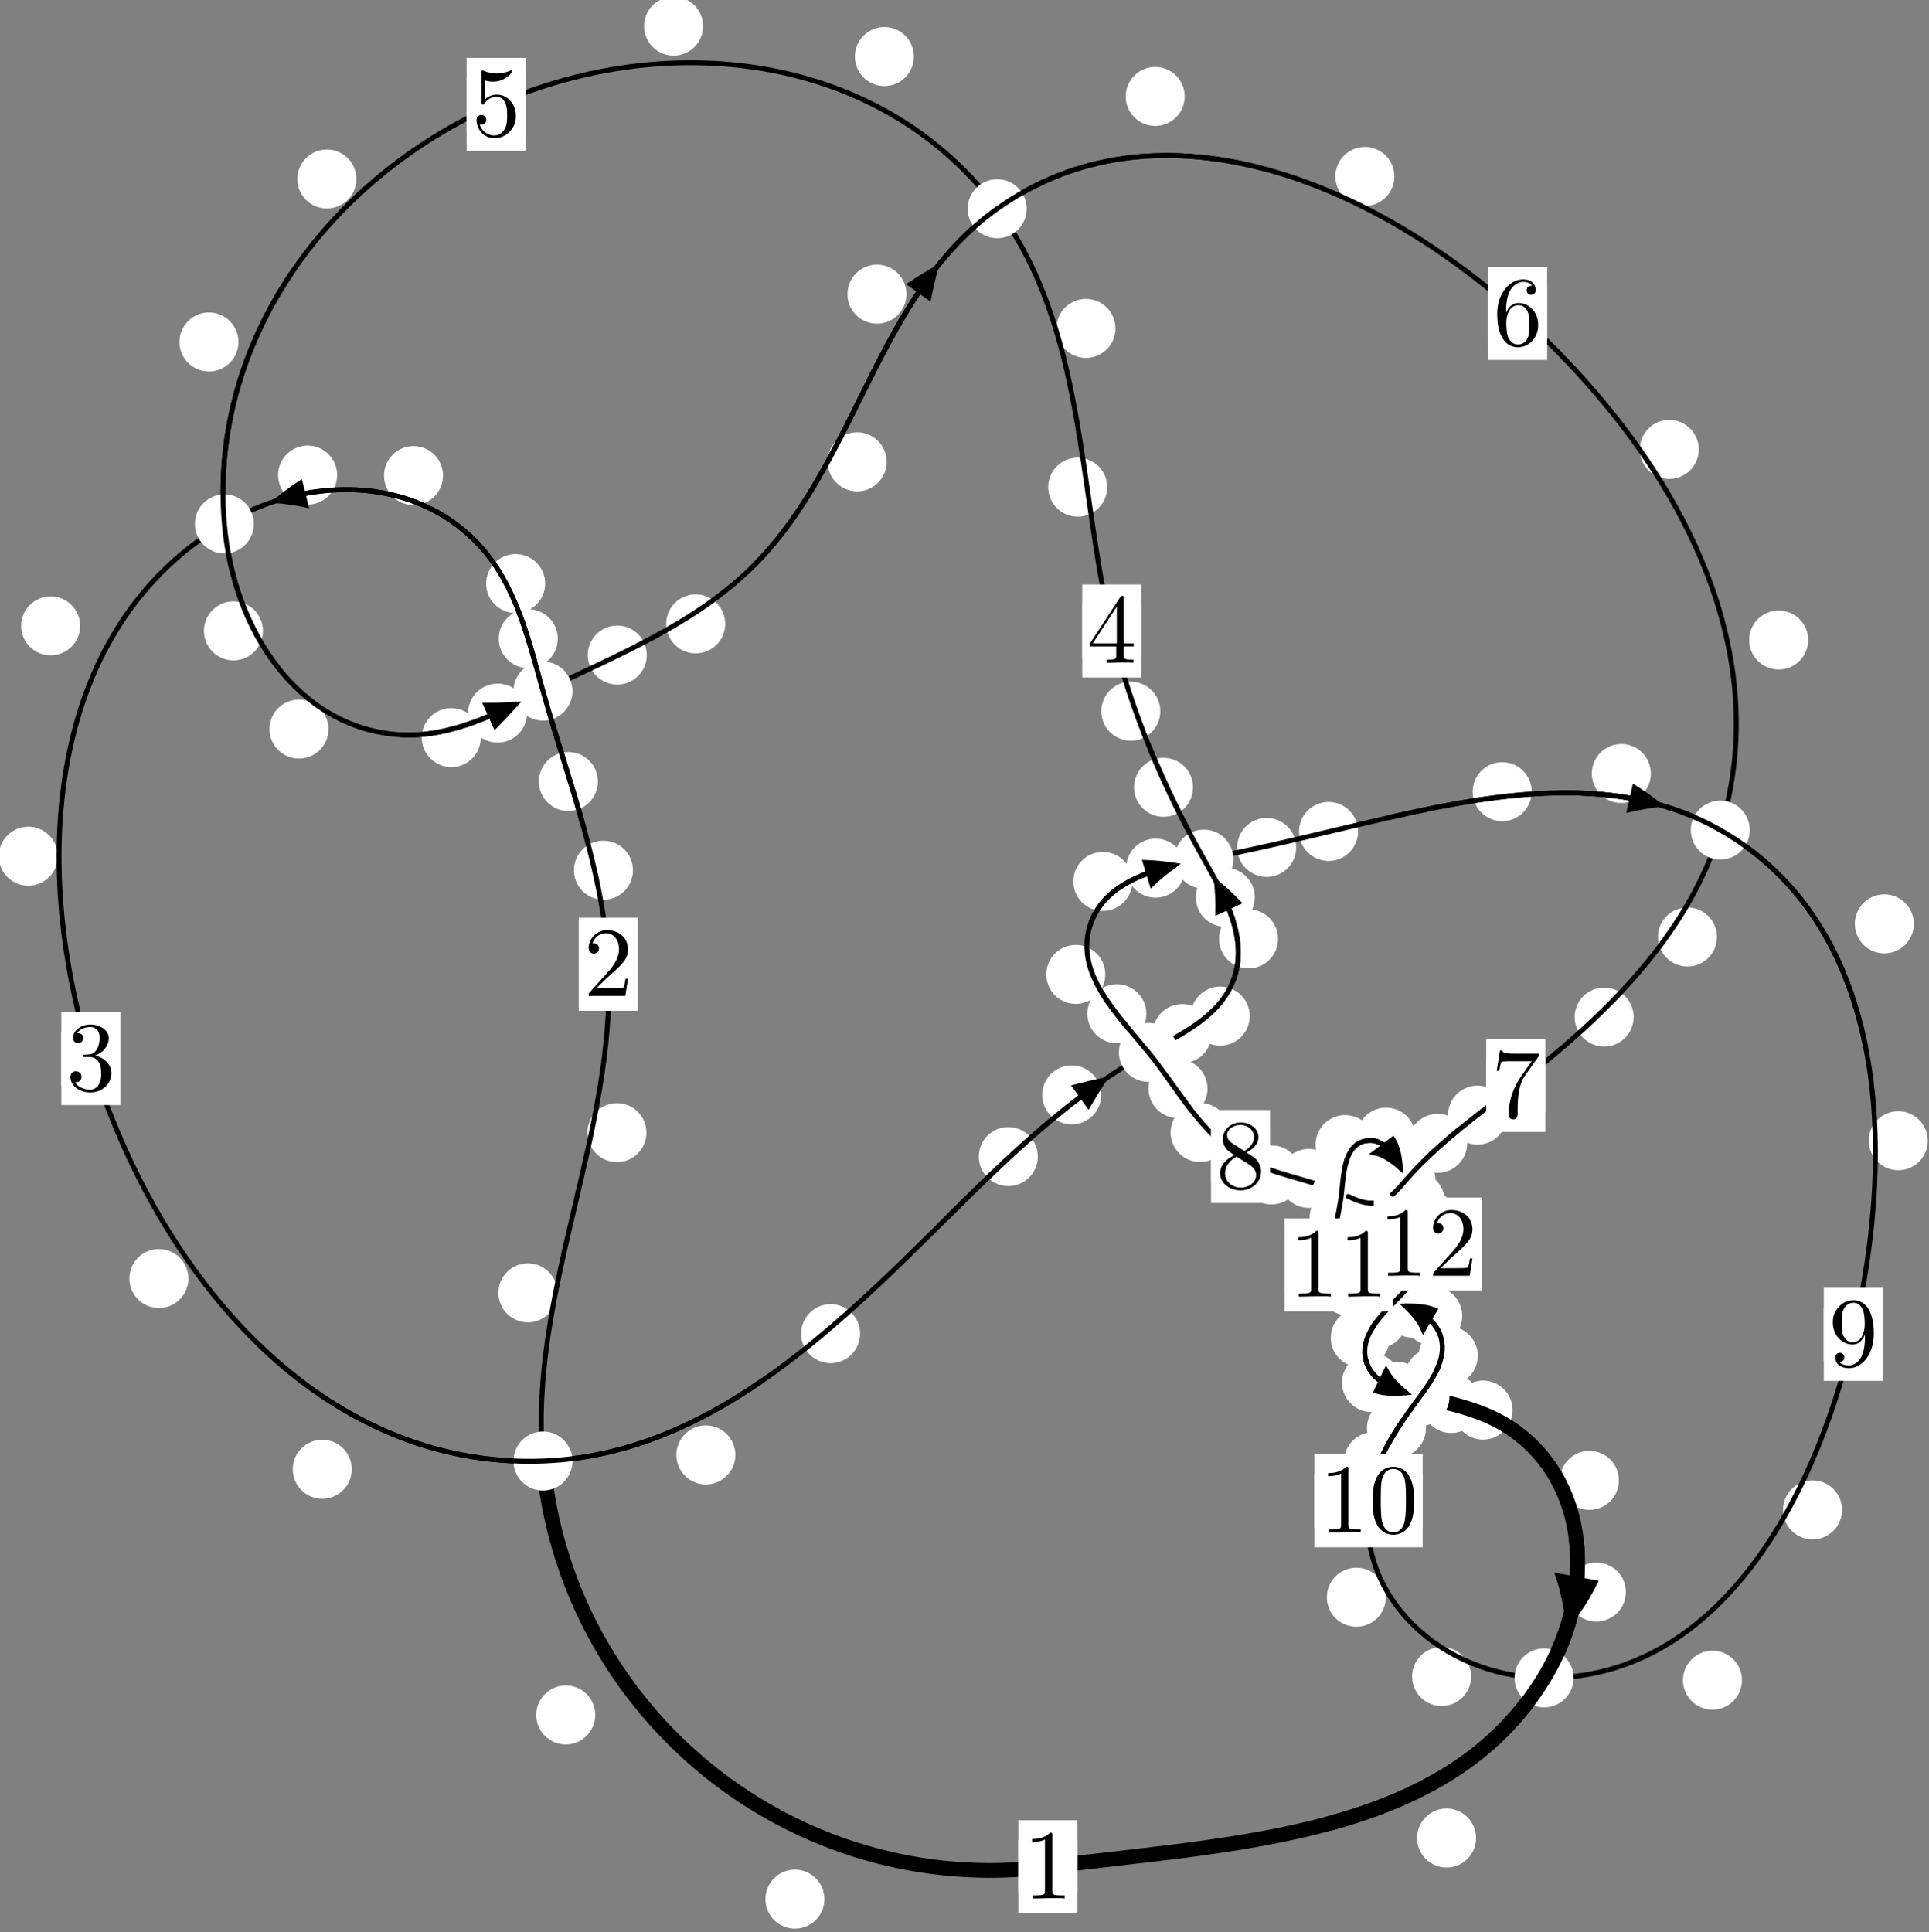 <?xml version="1.0"?>
<!-- Created by MetaPost 1.999 on 2021.07.06:0009 -->
<svg version="1.1" xmlns="http://www.w3.org/2000/svg" xmlns:xlink="http://www.w3.org/1999/xlink" width="195.396" height="195.71" viewBox="0 0 195.396 195.71">
<rect x="0" y="0" width="195.396" height="195.71" fill="#808080" stroke="none"/>
<!-- Original BoundingBox: -55.124435 -47.368958 140.271561 148.341034 -->
  <defs>
    <g transform="scale(0.01,0.01)" id="GLYPHcmr10_48">
      <path style="fill-rule: evenodd;" d="M460 -320C460 -400,455 -480,420 -554C374 -650,292 -666,250 -666C190 -666,117 -640,76 -547C44 -478,39 -400,39 -320C39 -245,43 -155,84 -79C127 2,200 22,249 22C303 22,379 1,423 -94C455 -163,460 -241,460 -320M249 -0C210 -0,151 -25,133 -121C122 -181,122 -273,122 -332C122 -396,122 -462,130 -516C149 -635,224 -644,249 -644C282 -644,348 -626,367 -527C377 -471,377 -395,377 -332C377 -257,377 -189,366 -125C351 -30,294 -0,249 -0"></path>
    </g>
    <g transform="scale(0.01,0.01)" id="GLYPHcmr10_49">
      <path style="fill-rule: evenodd;" d="M294 -640C294 -664,294 -666,271 -666C209 -602,121 -602,89 -602L89 -571C109 -571,168 -571,220 -597L220 -79C220 -43,217 -31,127 -31L95 -31L95 -0L257 -0L130 -3L217 -3L257 -3L297 -3L384 -3L419 -0L419 -31L387 -31C297 -31,294 -42,294 -79"></path>
    </g>
    <g transform="scale(0.01,0.01)" id="GLYPHcmr10_50">
      <path style="fill-rule: evenodd;" d="M127 -77L233 -180C389 -318,449 -372,449 -472C449 -586,359 -666,237 -666C124 -666,50 -574,50 -485C50 -429,100 -429,103 -429C120 -429,155 -441,155 -482C155 -508,137 -534,102 -534C94 -534,92 -534,89 -533C112 -598,166 -635,224 -635C315 -635,358 -554,358 -472C358 -392,308 -313,253 -251L61 -37C50 -26,50 -24,50 -0L421 -0L449 -174L424 -174C419 -144,412 -100,402 -85C395 -77,329 -77,307 -77"></path>
    </g>
    <g transform="scale(0.01,0.01)" id="GLYPHcmr10_51">
      <path style="fill-rule: evenodd;" d="M290 -352C372 -379,430 -449,430 -528C430 -610,342 -666,246 -666C145 -666,69 -606,69 -530C69 -497,91 -478,120 -478C151 -478,171 -500,171 -529C171 -579,124 -579,109 -579C140 -628,206 -641,242 -641C283 -641,338 -619,338 -529C338 -517,336 -459,310 -415C280 -367,246 -364,221 -363C213 -362,189 -360,182 -360C174 -359,167 -358,167 -348C167 -337,174 -337,191 -337L235 -337C317 -337,354 -269,354 -171C354 -35,285 -6,241 -6C198 -6,123 -23,88 -82C123 -77,154 -99,154 -137C154 -173,127 -193,98 -193C74 -193,42 -179,42 -135C42 -44,135 22,244 22C366 22,457 -69,457 -171C457 -253,394 -331,290 -352"></path>
    </g>
    <g transform="scale(0.01,0.01)" id="GLYPHcmr10_52">
      <path style="fill-rule: evenodd;" d="M294 -165L294 -78C294 -42,292 -31,218 -31L197 -31L197 -0L332 -0L238 -3L290 -3L332 -3L374 -3L427 -3L468 -0L468 -31L447 -31C373 -31,371 -42,371 -78L371 -165L471 -165L471 -196L371 -196L371 -651C371 -671,371 -677,355 -677C346 -677,343 -677,335 -665L28 -196L28 -165M300 -196L56 -196L300 -569"></path>
    </g>
    <g transform="scale(0.01,0.01)" id="GLYPHcmr10_53">
      <path style="fill-rule: evenodd;" d="M449 -201C449 -320,367 -420,259 -420C211 -420,168 -404,132 -369L132 -564C152 -558,185 -551,217 -551C340 -551,410 -642,410 -655C410 -661,407 -666,400 -666C399 -666,397 -666,392 -663C372 -654,323 -634,256 -634C216 -634,170 -641,123 -662C115 -665,113 -665,111 -665C101 -665,101 -657,101 -641L101 -345C101 -327,101 -319,115 -319C122 -319,124 -322,128 -328C139 -344,176 -398,257 -398C309 -398,334 -352,342 -334C358 -297,360 -258,360 -208C360 -173,360 -113,336 -71C312 -32,275 -6,229 -6C156 -6,99 -59,82 -118C85 -117,88 -116,99 -116C132 -116,149 -141,149 -165C149 -189,132 -214,99 -214C85 -214,50 -207,50 -161C50 -75,119 22,231 22C347 22,449 -74,449 -201"></path>
    </g>
    <g transform="scale(0.01,0.01)" id="GLYPHcmr10_54">
      <path style="fill-rule: evenodd;" d="M132 -328L132 -352C132 -605,256 -641,307 -641C331 -641,373 -635,395 -601C380 -601,340 -601,340 -556C340 -525,364 -510,386 -510C402 -510,432 -519,432 -558C432 -618,388 -666,305 -666C177 -666,42 -537,42 -316C42 -49,158 22,251 22C362 22,457 -72,457 -204C457 -331,368 -427,257 -427C189 -427,152 -376,132 -328M251 -6C188 -6,158 -66,152 -81C134 -128,134 -208,134 -226C134 -304,166 -404,256 -404C272 -404,318 -404,349 -342C367 -305,367 -254,367 -205C367 -157,367 -107,350 -71C320 -11,274 -6,251 -6"></path>
    </g>
    <g transform="scale(0.01,0.01)" id="GLYPHcmr10_55">
      <path style="fill-rule: evenodd;" d="M476 -609C485 -621,485 -623,485 -644L242 -644C120 -644,118 -657,114 -676L89 -676L56 -470L81 -470C84 -486,93 -549,106 -561C113 -567,191 -567,204 -567L411 -567C400 -551,321 -442,299 -409C209 -274,176 -135,176 -33C176 -23,176 22,222 22C268 22,268 -23,268 -33L268 -84C268 -139,271 -194,279 -248C283 -271,297 -357,341 -419"></path>
    </g>
    <g transform="scale(0.01,0.01)" id="GLYPHcmr10_56">
      <path style="fill-rule: evenodd;" d="M163 -457C117 -487,113 -521,113 -538C113 -599,178 -641,249 -641C322 -641,386 -589,386 -517C386 -460,347 -412,287 -377M309 -362C381 -399,430 -451,430 -517C430 -609,341 -666,250 -666C150 -666,69 -592,69 -499C69 -481,71 -436,113 -389C124 -377,161 -352,186 -335C128 -306,42 -250,42 -151C42 -45,144 22,249 22C362 22,457 -61,457 -168C457 -204,446 -249,408 -291C389 -312,373 -322,309 -362M209 -320L332 -242C360 -223,407 -193,407 -132C407 -58,332 -6,250 -6C164 -6,92 -68,92 -151C92 -209,124 -273,209 -320"></path>
    </g>
    <g transform="scale(0.01,0.01)" id="GLYPHcmr10_57">
      <path style="fill-rule: evenodd;" d="M367 -318L367 -286C367 -52,263 -6,205 -6C188 -6,134 -8,107 -42C151 -42,159 -71,159 -88C159 -119,135 -134,113 -134C97 -134,67 -125,67 -86C67 -19,121 22,206 22C335 22,457 -114,457 -329C457 -598,342 -666,253 -666C198 -666,149 -648,106 -603C65 -558,42 -516,42 -441C42 -316,130 -218,242 -218C303 -218,344 -260,367 -318M243 -241C227 -241,181 -241,150 -304C132 -341,132 -391,132 -440C132 -494,132 -541,153 -578C180 -628,218 -641,253 -641C299 -641,332 -607,349 -562C361 -530,365 -467,365 -421C365 -338,331 -241,243 -241"></path>
    </g>
  </defs>
  <path d="M83.51 192.38C83.51 191.588,83.195 190.827,82.635 190.267C82.074 189.706,81.314 189.391,80.522 189.391C79.729 189.391,78.969 189.706,78.408 190.267C77.848 190.827,77.533 191.588,77.533 192.38C77.533 193.173,77.848 193.933,78.408 194.494C78.969 195.054,79.729 195.369,80.522 195.369C81.314 195.369,82.074 195.054,82.635 194.494C83.195 193.933,83.51 193.173,83.51 192.38Z" style="fill: rgb(100%,100%,100%);stroke: none;"></path>
  <path d="M109.127 189.099C109.127 188.306,108.812 187.546,108.252 186.986C107.691 186.425,106.931 186.11,106.138 186.11C105.346 186.11,104.585 186.425,104.025 186.986C103.465 187.546,103.15 188.306,103.15 189.099C103.15 189.892,103.465 190.652,104.025 191.212C104.585 191.773,105.346 192.088,106.138 192.088C106.931 192.088,107.691 191.773,108.252 191.212C108.812 190.652,109.127 189.892,109.127 189.099Z" style="fill: rgb(100%,100%,100%);stroke: none;"></path>
  <path d="M56.461 130.964C56.461 130.171,56.146 129.411,55.586 128.85C55.025 128.29,54.265 127.975,53.472 127.975C52.68 127.975,51.919 128.29,51.359 128.85C50.798 129.411,50.484 130.171,50.484 130.964C50.484 131.756,50.798 132.517,51.359 133.077C51.919 133.638,52.68 133.953,53.472 133.953C54.265 133.953,55.025 133.638,55.586 133.077C56.146 132.517,56.461 131.756,56.461 130.964Z" style="fill: rgb(100%,100%,100%);stroke: none;"></path>
  <path d="M60.295 173.723C60.295 172.93,59.981 172.17,59.42 171.609C58.86 171.049,58.099 170.734,57.307 170.734C56.514 170.734,55.754 171.049,55.193 171.609C54.633 172.17,54.318 172.93,54.318 173.723C54.318 174.515,54.633 175.276,55.193 175.836C55.754 176.397,56.514 176.712,57.307 176.712C58.099 176.712,58.86 176.397,59.42 175.836C59.981 175.276,60.295 174.515,60.295 173.723Z" style="fill: rgb(100%,100%,100%);stroke: none;"></path>
  <path d="M64.114 88.155C64.114 87.362,63.799 86.602,63.239 86.042C62.678 85.481,61.918 85.166,61.126 85.166C60.333 85.166,59.573 85.481,59.012 86.042C58.452 86.602,58.137 87.362,58.137 88.155C58.137 88.948,58.452 89.708,59.012 90.268C59.573 90.829,60.333 91.144,61.126 91.144C61.918 91.144,62.678 90.829,63.239 90.268C63.799 89.708,64.114 88.948,64.114 88.155Z" style="fill: rgb(100%,100%,100%);stroke: none;"></path>
  <path d="M65.48 114.734C65.48 113.942,65.165 113.181,64.605 112.621C64.044 112.061,63.284 111.746,62.491 111.746C61.699 111.746,60.939 112.061,60.378 112.621C59.818 113.181,59.503 113.942,59.503 114.734C59.503 115.527,59.818 116.287,60.378 116.848C60.939 117.408,61.699 117.723,62.491 117.723C63.284 117.723,64.044 117.408,64.605 116.848C65.165 116.287,65.48 115.527,65.48 114.734Z" style="fill: rgb(100%,100%,100%);stroke: none;"></path>
  <path d="M56.497 64.694C56.497 63.901,56.182 63.141,55.621 62.58C55.061 62.02,54.301 61.705,53.508 61.705C52.715 61.705,51.955 62.02,51.395 62.58C50.834 63.141,50.519 63.901,50.519 64.694C50.519 65.486,50.834 66.247,51.395 66.807C51.955 67.368,52.715 67.682,53.508 67.682C54.301 67.682,55.061 67.368,55.621 66.807C56.182 66.247,56.497 65.486,56.497 64.694Z" style="fill: rgb(100%,100%,100%);stroke: none;"></path>
  <path d="M60.562 79.168C60.562 78.375,60.247 77.615,59.687 77.054C59.126 76.494,58.366 76.179,57.574 76.179C56.781 76.179,56.021 76.494,55.46 77.054C54.9 77.615,54.585 78.375,54.585 79.168C54.585 79.96,54.9 80.721,55.46 81.281C56.021 81.842,56.781 82.157,57.574 82.157C58.366 82.157,59.126 81.842,59.687 81.281C60.247 80.721,60.562 79.96,60.562 79.168Z" style="fill: rgb(100%,100%,100%);stroke: none;"></path>
  <path d="M44.875 48.177C44.875 47.385,44.56 46.624,44 46.064C43.439 45.503,42.679 45.189,41.887 45.189C41.094 45.189,40.334 45.503,39.773 46.064C39.213 46.624,38.898 47.385,38.898 48.177C38.898 48.97,39.213 49.73,39.773 50.291C40.334 50.851,41.094 51.166,41.887 51.166C42.679 51.166,43.439 50.851,44 50.291C44.56 49.73,44.875 48.97,44.875 48.177Z" style="fill: rgb(100%,100%,100%);stroke: none;"></path>
  <path d="M55.221 59.114C55.221 58.321,54.906 57.561,54.345 57C53.785 56.44,53.025 56.125,52.232 56.125C51.439 56.125,50.679 56.44,50.119 57C49.558 57.561,49.243 58.321,49.243 59.114C49.243 59.906,49.558 60.667,50.119 61.227C50.679 61.788,51.439 62.103,52.232 62.103C53.025 62.103,53.785 61.788,54.345 61.227C54.906 60.667,55.221 59.906,55.221 59.114Z" style="fill: rgb(100%,100%,100%);stroke: none;"></path>
  <path d="M8.117 63.398C8.117 62.605,7.802 61.845,7.242 61.284C6.682 60.724,5.921 60.409,5.129 60.409C4.336 60.409,3.576 60.724,3.015 61.284C2.455 61.845,2.14 62.605,2.14 63.398C2.14 64.19,2.455 64.95,3.015 65.511C3.576 66.071,4.336 66.386,5.129 66.386C5.921 66.386,6.682 66.071,7.242 65.511C7.802 64.95,8.117 64.19,8.117 63.398Z" style="fill: rgb(100%,100%,100%);stroke: none;"></path>
  <path d="M34.15 48.125C34.15 47.332,33.835 46.572,33.274 46.011C32.714 45.451,31.954 45.136,31.161 45.136C30.368 45.136,29.608 45.451,29.048 46.011C28.487 46.572,28.172 47.332,28.172 48.125C28.172 48.917,28.487 49.677,29.048 50.238C29.608 50.798,30.368 51.113,31.161 51.113C31.954 51.113,32.714 50.798,33.274 50.238C33.835 49.677,34.15 48.917,34.15 48.125Z" style="fill: rgb(100%,100%,100%);stroke: none;"></path>
  <path d="M19.081 129.516C19.081 128.723,18.766 127.963,18.206 127.402C17.645 126.842,16.885 126.527,16.092 126.527C15.3 126.527,14.539 126.842,13.979 127.402C13.418 127.963,13.103 128.723,13.103 129.516C13.103 130.308,13.418 131.068,13.979 131.629C14.539 132.189,15.3 132.504,16.092 132.504C16.885 132.504,17.645 132.189,18.206 131.629C18.766 131.068,19.081 130.308,19.081 129.516Z" style="fill: rgb(100%,100%,100%);stroke: none;"></path>
  <path d="M5.853 86.734C5.853 85.941,5.538 85.181,4.978 84.62C4.417 84.06,3.657 83.745,2.864 83.745C2.072 83.745,1.311 84.06,0.751 84.62C0.191 85.181,-0.124 85.941,-0.124 86.734C-0.124 87.527,0.191 88.287,0.751 88.847C1.311 89.408,2.072 89.723,2.864 89.723C3.657 89.723,4.417 89.408,4.978 88.847C5.538 88.287,5.853 87.527,5.853 86.734Z" style="fill: rgb(100%,100%,100%);stroke: none;"></path>
  <path d="M74.49 147.385C74.49 146.592,74.175 145.832,73.614 145.271C73.054 144.711,72.294 144.396,71.501 144.396C70.708 144.396,69.948 144.711,69.388 145.271C68.827 145.832,68.512 146.592,68.512 147.385C68.512 148.177,68.827 148.937,69.388 149.498C69.948 150.058,70.708 150.373,71.501 150.373C72.294 150.373,73.054 150.058,73.614 149.498C74.175 148.937,74.49 148.177,74.49 147.385Z" style="fill: rgb(100%,100%,100%);stroke: none;"></path>
  <path d="M35.633 148.834C35.633 148.041,35.318 147.281,34.758 146.721C34.197 146.16,33.437 145.845,32.644 145.845C31.852 145.845,31.091 146.16,30.531 146.721C29.97 147.281,29.656 148.041,29.656 148.834C29.656 149.627,29.97 150.387,30.531 150.947C31.091 151.508,31.852 151.823,32.644 151.823C33.437 151.823,34.197 151.508,34.758 150.947C35.318 150.387,35.633 149.627,35.633 148.834Z" style="fill: rgb(100%,100%,100%);stroke: none;"></path>
  <path d="M105.123 117.159C105.123 116.367,104.808 115.607,104.248 115.046C103.687 114.486,102.927 114.171,102.135 114.171C101.342 114.171,100.582 114.486,100.021 115.046C99.461 115.607,99.146 116.367,99.146 117.159C99.146 117.952,99.461 118.712,100.021 119.273C100.582 119.833,101.342 120.148,102.135 120.148C102.927 120.148,103.687 119.833,104.248 119.273C104.808 118.712,105.123 117.952,105.123 117.159Z" style="fill: rgb(100%,100%,100%);stroke: none;"></path>
  <path d="M87.125 135.101C87.125 134.309,86.81 133.549,86.25 132.988C85.689 132.428,84.929 132.113,84.137 132.113C83.344 132.113,82.584 132.428,82.023 132.988C81.463 133.549,81.148 134.309,81.148 135.101C81.148 135.894,81.463 136.654,82.023 137.215C82.584 137.775,83.344 138.09,84.137 138.09C84.929 138.09,85.689 137.775,86.25 137.215C86.81 136.654,87.125 135.894,87.125 135.101Z" style="fill: rgb(100%,100%,100%);stroke: none;"></path>
  <path d="M122.746 104.697C122.746 103.904,122.431 103.144,121.871 102.584C121.311 102.023,120.55 101.708,119.758 101.708C118.965 101.708,118.205 102.023,117.644 102.584C117.084 103.144,116.769 103.904,116.769 104.697C116.769 105.49,117.084 106.25,117.644 106.81C118.205 107.371,118.965 107.686,119.758 107.686C120.55 107.686,121.311 107.371,121.871 106.81C122.431 106.25,122.746 105.49,122.746 104.697Z" style="fill: rgb(100%,100%,100%);stroke: none;"></path>
  <path d="M111.546 110.913C111.546 110.121,111.231 109.361,110.67 108.8C110.11 108.24,109.349 107.925,108.557 107.925C107.764 107.925,107.004 108.24,106.443 108.8C105.883 109.361,105.568 110.121,105.568 110.913C105.568 111.706,105.883 112.466,106.443 113.027C107.004 113.587,107.764 113.902,108.557 113.902C109.349 113.902,110.11 113.587,110.67 113.027C111.231 112.466,111.546 111.706,111.546 110.913Z" style="fill: rgb(100%,100%,100%);stroke: none;"></path>
  <path d="M129.459 95.105C129.459 94.313,129.145 93.552,128.584 92.992C128.024 92.431,127.263 92.117,126.471 92.117C125.678 92.117,124.918 92.431,124.357 92.992C123.797 93.552,123.482 94.313,123.482 95.105C123.482 95.898,123.797 96.658,124.357 97.219C124.918 97.779,125.678 98.094,126.471 98.094C127.263 98.094,128.024 97.779,128.584 97.219C129.145 96.658,129.459 95.898,129.459 95.105Z" style="fill: rgb(100%,100%,100%);stroke: none;"></path>
  <path d="M126.591 102.929C126.591 102.136,126.276 101.376,125.716 100.815C125.155 100.255,124.395 99.94,123.603 99.94C122.81 99.94,122.05 100.255,121.489 100.815C120.929 101.376,120.614 102.136,120.614 102.929C120.614 103.721,120.929 104.482,121.489 105.042C122.05 105.603,122.81 105.918,123.603 105.918C124.395 105.918,125.155 105.603,125.716 105.042C126.276 104.482,126.591 103.721,126.591 102.929Z" style="fill: rgb(100%,100%,100%);stroke: none;"></path>
  <path d="M120.845 79.755C120.845 78.962,120.53 78.202,119.97 77.641C119.409 77.081,118.649 76.766,117.856 76.766C117.064 76.766,116.303 77.081,115.743 77.641C115.183 78.202,114.868 78.962,114.868 79.755C114.868 80.547,115.183 81.307,115.743 81.868C116.303 82.428,117.064 82.743,117.856 82.743C118.649 82.743,119.409 82.428,119.97 81.868C120.53 81.307,120.845 80.547,120.845 79.755Z" style="fill: rgb(100%,100%,100%);stroke: none;"></path>
  <path d="M127.105 90.9C127.105 90.107,126.79 89.347,126.23 88.786C125.669 88.226,124.909 87.911,124.116 87.911C123.324 87.911,122.563 88.226,122.003 88.786C121.442 89.347,121.128 90.107,121.128 90.9C121.128 91.692,121.442 92.452,122.003 93.013C122.563 93.573,123.324 93.888,124.116 93.888C124.909 93.888,125.669 93.573,126.23 93.013C126.79 92.452,127.105 91.692,127.105 90.9Z" style="fill: rgb(100%,100%,100%);stroke: none;"></path>
  <path d="M112.152 49.348C112.152 48.555,111.837 47.795,111.276 47.235C110.716 46.674,109.956 46.359,109.163 46.359C108.37 46.359,107.61 46.674,107.05 47.235C106.489 47.795,106.174 48.555,106.174 49.348C106.174 50.141,106.489 50.901,107.05 51.461C107.61 52.022,108.37 52.337,109.163 52.337C109.956 52.337,110.716 52.022,111.276 51.461C111.837 50.901,112.152 50.141,112.152 49.348Z" style="fill: rgb(100%,100%,100%);stroke: none;"></path>
  <path d="M117.532 72.045C117.532 71.252,117.217 70.492,116.656 69.932C116.096 69.371,115.336 69.056,114.543 69.056C113.75 69.056,112.99 69.371,112.43 69.932C111.869 70.492,111.554 71.252,111.554 72.045C111.554 72.838,111.869 73.598,112.43 74.158C112.99 74.719,113.75 75.034,114.543 75.034C115.336 75.034,116.096 74.719,116.656 74.158C117.217 73.598,117.532 72.838,117.532 72.045Z" style="fill: rgb(100%,100%,100%);stroke: none;"></path>
  <path d="M92.572 5.727C92.572 4.934,92.258 4.174,91.697 3.614C91.137 3.053,90.376 2.738,89.584 2.738C88.791 2.738,88.031 3.053,87.47 3.614C86.91 4.174,86.595 4.934,86.595 5.727C86.595 6.52,86.91 7.28,87.47 7.84C88.031 8.401,88.791 8.716,89.584 8.716C90.376 8.716,91.137 8.401,91.697 7.84C92.258 7.28,92.572 6.52,92.572 5.727Z" style="fill: rgb(100%,100%,100%);stroke: none;"></path>
  <path d="M112.987 33.269C112.987 32.476,112.672 31.716,112.111 31.156C111.551 30.595,110.791 30.28,109.998 30.28C109.205 30.28,108.445 30.595,107.885 31.156C107.324 31.716,107.009 32.476,107.009 33.269C107.009 34.062,107.324 34.822,107.885 35.382C108.445 35.943,109.205 36.258,109.998 36.258C110.791 36.258,111.551 35.943,112.111 35.382C112.672 34.822,112.987 34.062,112.987 33.269Z" style="fill: rgb(100%,100%,100%);stroke: none;"></path>
  <path d="M36.101 18.134C36.101 17.341,35.786 16.581,35.225 16.02C34.665 15.46,33.905 15.145,33.112 15.145C32.319 15.145,31.559 15.46,30.999 16.02C30.438 16.581,30.123 17.341,30.123 18.134C30.123 18.926,30.438 19.686,30.999 20.247C31.559 20.807,32.319 21.122,33.112 21.122C33.905 21.122,34.665 20.807,35.225 20.247C35.786 19.686,36.101 18.926,36.101 18.134Z" style="fill: rgb(100%,100%,100%);stroke: none;"></path>
  <path d="M71.216 2.648C71.216 1.855,70.902 1.095,70.341 0.534C69.781 -0.026,69.02 -0.341,68.228 -0.341C67.435 -0.341,66.675 -0.026,66.114 0.534C65.554 1.095,65.239 1.855,65.239 2.648C65.239 3.44,65.554 4.201,66.114 4.761C66.675 5.322,67.435 5.636,68.228 5.636C69.02 5.636,69.781 5.322,70.341 4.761C70.902 4.201,71.216 3.44,71.216 2.648Z" style="fill: rgb(100%,100%,100%);stroke: none;"></path>
  <path d="M26.634 63.909C26.634 63.116,26.319 62.356,25.758 61.795C25.198 61.235,24.438 60.92,23.645 60.92C22.852 60.92,22.092 61.235,21.532 61.795C20.971 62.356,20.656 63.116,20.656 63.909C20.656 64.701,20.971 65.462,21.532 66.022C22.092 66.583,22.852 66.897,23.645 66.897C24.438 66.897,25.198 66.583,25.758 66.022C26.319 65.462,26.634 64.701,26.634 63.909Z" style="fill: rgb(100%,100%,100%);stroke: none;"></path>
  <path d="M24.154 34.643C24.154 33.851,23.839 33.09,23.278 32.53C22.718 31.969,21.958 31.654,21.165 31.654C20.372 31.654,19.612 31.969,19.052 32.53C18.491 33.09,18.176 33.851,18.176 34.643C18.176 35.436,18.491 36.196,19.052 36.757C19.612 37.317,20.372 37.632,21.165 37.632C21.958 37.632,22.718 37.317,23.278 36.757C23.839 36.196,24.154 35.436,24.154 34.643Z" style="fill: rgb(100%,100%,100%);stroke: none;"></path>
  <path d="M48.7 74.718C48.7 73.925,48.385 73.165,47.824 72.605C47.264 72.044,46.504 71.729,45.711 71.729C44.918 71.729,44.158 72.044,43.598 72.605C43.037 73.165,42.722 73.925,42.722 74.718C42.722 75.511,43.037 76.271,43.598 76.831C44.158 77.392,44.918 77.707,45.711 77.707C46.504 77.707,47.264 77.392,47.824 76.831C48.385 76.271,48.7 75.511,48.7 74.718Z" style="fill: rgb(100%,100%,100%);stroke: none;"></path>
  <path d="M33.274 73.854C33.274 73.062,32.959 72.302,32.399 71.741C31.838 71.181,31.078 70.866,30.285 70.866C29.493 70.866,28.732 71.181,28.172 71.741C27.611 72.302,27.297 73.062,27.297 73.854C27.297 74.647,27.611 75.407,28.172 75.968C28.732 76.528,29.493 76.843,30.285 76.843C31.078 76.843,31.838 76.528,32.399 75.968C32.959 75.407,33.274 74.647,33.274 73.854Z" style="fill: rgb(100%,100%,100%);stroke: none;"></path>
  <path d="M65.512 66.357C65.512 65.565,65.197 64.805,64.637 64.244C64.076 63.684,63.316 63.369,62.523 63.369C61.731 63.369,60.97 63.684,60.41 64.244C59.85 64.805,59.535 65.565,59.535 66.357C59.535 67.15,59.85 67.91,60.41 68.471C60.97 69.031,61.731 69.346,62.523 69.346C63.316 69.346,64.076 69.031,64.637 68.471C65.197 67.91,65.512 67.15,65.512 66.357Z" style="fill: rgb(100%,100%,100%);stroke: none;"></path>
  <path d="M53.39 72.236C53.39 71.443,53.075 70.683,52.515 70.122C51.955 69.562,51.194 69.247,50.402 69.247C49.609 69.247,48.849 69.562,48.288 70.122C47.728 70.683,47.413 71.443,47.413 72.236C47.413 73.028,47.728 73.789,48.288 74.349C48.849 74.91,49.609 75.225,50.402 75.225C51.194 75.225,51.955 74.91,52.515 74.349C53.075 73.789,53.39 73.028,53.39 72.236Z" style="fill: rgb(100%,100%,100%);stroke: none;"></path>
  <path d="M89.817 46.783C89.817 45.99,89.502 45.23,88.942 44.67C88.381 44.109,87.621 43.794,86.828 43.794C86.036 43.794,85.276 44.109,84.715 44.67C84.155 45.23,83.84 45.99,83.84 46.783C83.84 47.576,84.155 48.336,84.715 48.896C85.276 49.457,86.036 49.772,86.828 49.772C87.621 49.772,88.381 49.457,88.942 48.896C89.502 48.336,89.817 47.576,89.817 46.783Z" style="fill: rgb(100%,100%,100%);stroke: none;"></path>
  <path d="M73.459 63.196C73.459 62.403,73.144 61.643,72.583 61.082C72.023 60.522,71.263 60.207,70.47 60.207C69.677 60.207,68.917 60.522,68.357 61.082C67.796 61.643,67.481 62.403,67.481 63.196C67.481 63.988,67.796 64.748,68.357 65.309C68.917 65.869,69.677 66.184,70.47 66.184C71.263 66.184,72.023 65.869,72.583 65.309C73.144 64.748,73.459 63.988,73.459 63.196Z" style="fill: rgb(100%,100%,100%);stroke: none;"></path>
  <path d="M120.003 9.767C120.003 8.974,119.688 8.214,119.128 7.654C118.568 7.093,117.807 6.778,117.015 6.778C116.222 6.778,115.462 7.093,114.901 7.654C114.341 8.214,114.026 8.974,114.026 9.767C114.026 10.56,114.341 11.32,114.901 11.88C115.462 12.441,116.222 12.756,117.015 12.756C117.807 12.756,118.568 12.441,119.128 11.88C119.688 11.32,120.003 10.56,120.003 9.767Z" style="fill: rgb(100%,100%,100%);stroke: none;"></path>
  <path d="M91.821 29.798C91.821 29.005,91.506 28.245,90.945 27.684C90.385 27.124,89.624 26.809,88.832 26.809C88.039 26.809,87.279 27.124,86.718 27.684C86.158 28.245,85.843 29.005,85.843 29.798C85.843 30.59,86.158 31.351,86.718 31.911C87.279 32.471,88.039 32.786,88.832 32.786C89.624 32.786,90.385 32.471,90.945 31.911C91.506 31.351,91.821 30.59,91.821 29.798Z" style="fill: rgb(100%,100%,100%);stroke: none;"></path>
  <path d="M172.077 45.528C172.077 44.736,171.762 43.975,171.201 43.415C170.641 42.854,169.881 42.54,169.088 42.54C168.295 42.54,167.535 42.854,166.975 43.415C166.414 43.975,166.099 44.736,166.099 45.528C166.099 46.321,166.414 47.081,166.975 47.642C167.535 48.202,168.295 48.517,169.088 48.517C169.881 48.517,170.641 48.202,171.201 47.642C171.762 47.081,172.077 46.321,172.077 45.528Z" style="fill: rgb(100%,100%,100%);stroke: none;"></path>
  <path d="M141.243 17.871C141.243 17.078,140.928 16.318,140.367 15.757C139.807 15.197,139.047 14.882,138.254 14.882C137.461 14.882,136.701 15.197,136.141 15.757C135.58 16.318,135.265 17.078,135.265 17.871C135.265 18.663,135.58 19.424,136.141 19.984C136.701 20.545,137.461 20.86,138.254 20.86C139.047 20.86,139.807 20.545,140.367 19.984C140.928 19.424,141.243 18.663,141.243 17.871Z" style="fill: rgb(100%,100%,100%);stroke: none;"></path>
  <path d="M173.917 94.917C173.917 94.124,173.602 93.364,173.041 92.803C172.481 92.243,171.721 91.928,170.928 91.928C170.135 91.928,169.375 92.243,168.815 92.803C168.254 93.364,167.939 94.124,167.939 94.917C167.939 95.709,168.254 96.47,168.815 97.03C169.375 97.591,170.135 97.905,170.928 97.905C171.721 97.905,172.481 97.591,173.041 97.03C173.602 96.47,173.917 95.709,173.917 94.917Z" style="fill: rgb(100%,100%,100%);stroke: none;"></path>
  <path d="M183.16 64.831C183.16 64.038,182.845 63.278,182.284 62.718C181.724 62.157,180.964 61.842,180.171 61.842C179.378 61.842,178.618 62.157,178.058 62.718C177.497 63.278,177.182 64.038,177.182 64.831C177.182 65.624,177.497 66.384,178.058 66.944C178.618 67.505,179.378 67.82,180.171 67.82C180.964 67.82,181.724 67.505,182.284 66.944C182.845 66.384,183.16 65.624,183.16 64.831Z" style="fill: rgb(100%,100%,100%);stroke: none;"></path>
  <path d="M152.648 112.959C152.648 112.166,152.334 111.406,151.773 110.846C151.213 110.285,150.452 109.97,149.66 109.97C148.867 109.97,148.107 110.285,147.546 110.846C146.986 111.406,146.671 112.166,146.671 112.959C146.671 113.752,146.986 114.512,147.546 115.072C148.107 115.633,148.867 115.948,149.66 115.948C150.452 115.948,151.213 115.633,151.773 115.072C152.334 114.512,152.648 113.752,152.648 112.959Z" style="fill: rgb(100%,100%,100%);stroke: none;"></path>
  <path d="M165.48 103.027C165.48 102.234,165.165 101.474,164.604 100.913C164.044 100.353,163.284 100.038,162.491 100.038C161.698 100.038,160.938 100.353,160.378 100.913C159.817 101.474,159.502 102.234,159.502 103.027C159.502 103.819,159.817 104.579,160.378 105.14C160.938 105.7,161.698 106.015,162.491 106.015C163.284 106.015,164.044 105.7,164.604 105.14C165.165 104.579,165.48 103.819,165.48 103.027Z" style="fill: rgb(100%,100%,100%);stroke: none;"></path>
  <path d="M144.549 120.526C144.549 119.733,144.234 118.973,143.673 118.412C143.113 117.852,142.353 117.537,141.56 117.537C140.767 117.537,140.007 117.852,139.447 118.412C138.886 118.973,138.571 119.733,138.571 120.526C138.571 121.318,138.886 122.078,139.447 122.639C140.007 123.199,140.767 123.514,141.56 123.514C142.353 123.514,143.113 123.199,143.673 122.639C144.234 122.078,144.549 121.318,144.549 120.526Z" style="fill: rgb(100%,100%,100%);stroke: none;"></path>
  <path d="M148.616 115.819C148.616 115.027,148.301 114.267,147.741 113.706C147.18 113.146,146.42 112.831,145.628 112.831C144.835 112.831,144.075 113.146,143.514 113.706C142.954 114.267,142.639 115.027,142.639 115.819C142.639 116.612,142.954 117.372,143.514 117.933C144.075 118.493,144.835 118.808,145.628 118.808C146.42 118.808,147.18 118.493,147.741 117.933C148.301 117.372,148.616 116.612,148.616 115.819Z" style="fill: rgb(100%,100%,100%);stroke: none;"></path>
  <path d="M141.154 122.049C141.154 121.257,140.839 120.496,140.278 119.936C139.718 119.375,138.957 119.06,138.165 119.06C137.372 119.06,136.612 119.375,136.051 119.936C135.491 120.496,135.176 121.257,135.176 122.049C135.176 122.842,135.491 123.602,136.051 124.163C136.612 124.723,137.372 125.038,138.165 125.038C138.957 125.038,139.718 124.723,140.278 124.163C140.839 123.602,141.154 122.842,141.154 122.049Z" style="fill: rgb(100%,100%,100%);stroke: none;"></path>
  <path d="M143.672 121.612C143.672 120.819,143.357 120.059,142.797 119.498C142.236 118.938,141.476 118.623,140.683 118.623C139.891 118.623,139.13 118.938,138.57 119.498C138.009 120.059,137.695 120.819,137.695 121.612C137.695 122.404,138.009 123.164,138.57 123.725C139.13 124.285,139.891 124.6,140.683 124.6C141.476 124.6,142.236 124.285,142.797 123.725C143.357 123.164,143.672 122.404,143.672 121.612Z" style="fill: rgb(100%,100%,100%);stroke: none;"></path>
  <path d="M135.565 119.371C135.565 118.579,135.25 117.819,134.69 117.258C134.129 116.698,133.369 116.383,132.576 116.383C131.784 116.383,131.024 116.698,130.463 117.258C129.903 117.819,129.588 118.579,129.588 119.371C129.588 120.164,129.903 120.924,130.463 121.485C131.024 122.045,131.784 122.36,132.576 122.36C133.369 122.36,134.129 122.045,134.69 121.485C135.25 120.924,135.565 120.164,135.565 119.371Z" style="fill: rgb(100%,100%,100%);stroke: none;"></path>
  <path d="M140.009 121.398C140.009 120.605,139.694 119.845,139.133 119.285C138.573 118.724,137.813 118.409,137.02 118.409C136.227 118.409,135.467 118.724,134.907 119.285C134.346 119.845,134.031 120.605,134.031 121.398C134.031 122.191,134.346 122.951,134.907 123.511C135.467 124.072,136.227 124.387,137.02 124.387C137.813 124.387,138.573 124.072,139.133 123.511C139.694 122.951,140.009 122.191,140.009 121.398Z" style="fill: rgb(100%,100%,100%);stroke: none;"></path>
  <path d="M124.552 114.721C124.552 113.928,124.237 113.168,123.677 112.608C123.116 112.047,122.356 111.732,121.563 111.732C120.771 111.732,120.01 112.047,119.45 112.608C118.89 113.168,118.575 113.928,118.575 114.721C118.575 115.514,118.89 116.274,119.45 116.834C120.01 117.395,120.771 117.71,121.563 117.71C122.356 117.71,123.116 117.395,123.677 116.834C124.237 116.274,124.552 115.514,124.552 114.721Z" style="fill: rgb(100%,100%,100%);stroke: none;"></path>
  <path d="M131.792 119.017C131.792 118.224,131.477 117.464,130.917 116.904C130.356 116.343,129.596 116.028,128.803 116.028C128.011 116.028,127.25 116.343,126.69 116.904C126.129 117.464,125.814 118.224,125.814 119.017C125.814 119.81,126.129 120.57,126.69 121.13C127.25 121.691,128.011 122.006,128.803 122.006C129.596 122.006,130.356 121.691,130.917 121.13C131.477 120.57,131.792 119.81,131.792 119.017Z" style="fill: rgb(100%,100%,100%);stroke: none;"></path>
  <path d="M116.117 102.686C116.117 101.893,115.802 101.133,115.242 100.573C114.681 100.012,113.921 99.697,113.128 99.697C112.336 99.697,111.575 100.012,111.015 100.573C110.454 101.133,110.139 101.893,110.139 102.686C110.139 103.479,110.454 104.239,111.015 104.799C111.575 105.36,112.336 105.675,113.128 105.675C113.921 105.675,114.681 105.36,115.242 104.799C115.802 104.239,116.117 103.479,116.117 102.686Z" style="fill: rgb(100%,100%,100%);stroke: none;"></path>
  <path d="M122.315 110.274C122.315 109.481,122 108.721,121.439 108.161C120.879 107.6,120.119 107.285,119.326 107.285C118.533 107.285,117.773 107.6,117.213 108.161C116.652 108.721,116.337 109.481,116.337 110.274C116.337 111.067,116.652 111.827,117.213 112.387C117.773 112.948,118.533 113.263,119.326 113.263C120.119 113.263,120.879 112.948,121.439 112.387C122 111.827,122.315 111.067,122.315 110.274Z" style="fill: rgb(100%,100%,100%);stroke: none;"></path>
  <path d="M114.697 89.29C114.697 88.497,114.382 87.737,113.822 87.176C113.261 86.616,112.501 86.301,111.708 86.301C110.916 86.301,110.156 86.616,109.595 87.176C109.035 87.737,108.72 88.497,108.72 89.29C108.72 90.082,109.035 90.842,109.595 91.403C110.156 91.963,110.916 92.278,111.708 92.278C112.501 92.278,113.261 91.963,113.822 91.403C114.382 90.842,114.697 90.082,114.697 89.29Z" style="fill: rgb(100%,100%,100%);stroke: none;"></path>
  <path d="M111.96 98.707C111.96 97.914,111.645 97.154,111.085 96.594C110.524 96.033,109.764 95.718,108.972 95.718C108.179 95.718,107.419 96.033,106.858 96.594C106.298 97.154,105.983 97.914,105.983 98.707C105.983 99.5,106.298 100.26,106.858 100.82C107.419 101.381,108.179 101.696,108.972 101.696C109.764 101.696,110.524 101.381,111.085 100.82C111.645 100.26,111.96 99.5,111.96 98.707Z" style="fill: rgb(100%,100%,100%);stroke: none;"></path>
  <path d="M131.295 85.846C131.295 85.054,130.98 84.294,130.42 83.733C129.859 83.173,129.099 82.858,128.306 82.858C127.514 82.858,126.753 83.173,126.193 83.733C125.632 84.294,125.318 85.054,125.318 85.846C125.318 86.639,125.632 87.399,126.193 87.96C126.753 88.52,127.514 88.835,128.306 88.835C129.099 88.835,129.859 88.52,130.42 87.96C130.98 87.399,131.295 86.639,131.295 85.846Z" style="fill: rgb(100%,100%,100%);stroke: none;"></path>
  <path d="M120.045 87.943C120.045 87.15,119.73 86.39,119.169 85.83C118.609 85.269,117.849 84.954,117.056 84.954C116.263 84.954,115.503 85.269,114.943 85.83C114.382 86.39,114.067 87.15,114.067 87.943C114.067 88.736,114.382 89.496,114.943 90.056C115.503 90.617,116.263 90.932,117.056 90.932C117.849 90.932,118.609 90.617,119.169 90.056C119.73 89.496,120.045 88.736,120.045 87.943Z" style="fill: rgb(100%,100%,100%);stroke: none;"></path>
  <path d="M155.151 80.197C155.151 79.404,154.836 78.644,154.275 78.083C153.715 77.523,152.955 77.208,152.162 77.208C151.369 77.208,150.609 77.523,150.049 78.083C149.488 78.644,149.173 79.404,149.173 80.197C149.173 80.989,149.488 81.749,150.049 82.31C150.609 82.87,151.369 83.185,152.162 83.185C152.955 83.185,153.715 82.87,154.275 82.31C154.836 81.749,155.151 80.989,155.151 80.197Z" style="fill: rgb(100%,100%,100%);stroke: none;"></path>
  <path d="M137.565 84.224C137.565 83.431,137.25 82.671,136.689 82.111C136.129 81.55,135.368 81.235,134.576 81.235C133.783 81.235,133.023 81.55,132.462 82.111C131.902 82.671,131.587 83.431,131.587 84.224C131.587 85.017,131.902 85.777,132.462 86.337C133.023 86.898,133.783 87.213,134.576 87.213C135.368 87.213,136.129 86.898,136.689 86.337C137.25 85.777,137.565 85.017,137.565 84.224Z" style="fill: rgb(100%,100%,100%);stroke: none;"></path>
  <path d="M193.862 93.587C193.862 92.794,193.547 92.034,192.986 91.474C192.426 90.913,191.666 90.598,190.873 90.598C190.08 90.598,189.32 90.913,188.76 91.474C188.199 92.034,187.884 92.794,187.884 93.587C187.884 94.38,188.199 95.14,188.76 95.7C189.32 96.261,190.08 96.576,190.873 96.576C191.666 96.576,192.426 96.261,192.986 95.7C193.547 95.14,193.862 94.38,193.862 93.587Z" style="fill: rgb(100%,100%,100%);stroke: none;"></path>
  <path d="M167.218 78.355C167.218 77.562,166.903 76.802,166.343 76.242C165.782 75.681,165.022 75.366,164.229 75.366C163.437 75.366,162.677 75.681,162.116 76.242C161.556 76.802,161.241 77.562,161.241 78.355C161.241 79.148,161.556 79.908,162.116 80.468C162.677 81.029,163.437 81.344,164.229 81.344C165.022 81.344,165.782 81.029,166.343 80.468C166.903 79.908,167.218 79.148,167.218 78.355Z" style="fill: rgb(100%,100%,100%);stroke: none;"></path>
  <path d="M186.592 152.949C186.592 152.156,186.277 151.396,185.716 150.835C185.156 150.275,184.396 149.96,183.603 149.96C182.81 149.96,182.05 150.275,181.49 150.835C180.929 151.396,180.614 152.156,180.614 152.949C180.614 153.742,180.929 154.502,181.49 155.062C182.05 155.623,182.81 155.938,183.603 155.938C184.396 155.938,185.156 155.623,185.716 155.062C186.277 154.502,186.592 153.742,186.592 152.949Z" style="fill: rgb(100%,100%,100%);stroke: none;"></path>
  <path d="M195.272 115.553C195.272 114.761,194.957 114,194.396 113.44C193.836 112.879,193.076 112.565,192.283 112.565C191.49 112.565,190.73 112.879,190.17 113.44C189.609 114,189.294 114.761,189.294 115.553C189.294 116.346,189.609 117.106,190.17 117.667C190.73 118.227,191.49 118.542,192.283 118.542C193.076 118.542,193.836 118.227,194.396 117.667C194.957 117.106,195.272 116.346,195.272 115.553Z" style="fill: rgb(100%,100%,100%);stroke: none;"></path>
  <path d="M149.016 169.83C149.016 169.037,148.701 168.277,148.14 167.717C147.58 167.156,146.82 166.841,146.027 166.841C145.234 166.841,144.474 167.156,143.914 167.717C143.353 168.277,143.038 169.037,143.038 169.83C143.038 170.623,143.353 171.383,143.914 171.943C144.474 172.504,145.234 172.819,146.027 172.819C146.82 172.819,147.58 172.504,148.14 171.943C148.701 171.383,149.016 170.623,149.016 169.83Z" style="fill: rgb(100%,100%,100%);stroke: none;"></path>
  <path d="M176.452 170.201C176.452 169.408,176.137 168.648,175.576 168.087C175.016 167.527,174.256 167.212,173.463 167.212C172.67 167.212,171.91 167.527,171.35 168.087C170.789 168.648,170.474 169.408,170.474 170.201C170.474 170.993,170.789 171.754,171.35 172.314C171.91 172.874,172.67 173.189,173.463 173.189C174.256 173.189,175.016 172.874,175.576 172.314C176.137 171.754,176.452 170.993,176.452 170.201Z" style="fill: rgb(100%,100%,100%);stroke: none;"></path>
  <path d="M142.118 148.058C142.118 147.265,141.803 146.505,141.242 145.944C140.682 145.384,139.921 145.069,139.129 145.069C138.336 145.069,137.576 145.384,137.015 145.944C136.455 146.505,136.14 147.265,136.14 148.058C136.14 148.85,136.455 149.611,137.015 150.171C137.576 150.732,138.336 151.047,139.129 151.047C139.921 151.047,140.682 150.732,141.242 150.171C141.803 149.611,142.118 148.85,142.118 148.058Z" style="fill: rgb(100%,100%,100%);stroke: none;"></path>
  <path d="M140.379 161.796C140.379 161.003,140.065 160.243,139.504 159.682C138.944 159.122,138.183 158.807,137.391 158.807C136.598 158.807,135.838 159.122,135.277 159.682C134.717 160.243,134.402 161.003,134.402 161.796C134.402 162.589,134.717 163.349,135.277 163.909C135.838 164.47,136.598 164.785,137.391 164.785C138.183 164.785,138.944 164.47,139.504 163.909C140.065 163.349,140.379 162.589,140.379 161.796Z" style="fill: rgb(100%,100%,100%);stroke: none;"></path>
  <path d="M148.258 139.541C148.258 138.748,147.943 137.988,147.382 137.427C146.822 136.867,146.062 136.552,145.269 136.552C144.476 136.552,143.716 136.867,143.156 137.427C142.595 137.988,142.28 138.748,142.28 139.541C142.28 140.333,142.595 141.094,143.156 141.654C143.716 142.215,144.476 142.53,145.269 142.53C146.062 142.53,146.822 142.215,147.382 141.654C147.943 141.094,148.258 140.333,148.258 139.541Z" style="fill: rgb(100%,100%,100%);stroke: none;"></path>
  <path d="M144.443 144.668C144.443 143.875,144.128 143.115,143.568 142.554C143.007 141.994,142.247 141.679,141.454 141.679C140.662 141.679,139.901 141.994,139.341 142.554C138.78 143.115,138.466 143.875,138.466 144.668C138.466 145.46,138.78 146.22,139.341 146.781C139.901 147.341,140.662 147.656,141.454 147.656C142.247 147.656,143.007 147.341,143.568 146.781C144.128 146.22,144.443 145.46,144.443 144.668Z" style="fill: rgb(100%,100%,100%);stroke: none;"></path>
  <path d="M148.115 133.306C148.115 132.513,147.8 131.753,147.239 131.192C146.679 130.632,145.919 130.317,145.126 130.317C144.333 130.317,143.573 130.632,143.013 131.192C142.452 131.753,142.137 132.513,142.137 133.306C142.137 134.098,142.452 134.858,143.013 135.419C143.573 135.979,144.333 136.294,145.126 136.294C145.919 136.294,146.679 135.979,147.239 135.419C147.8 134.858,148.115 134.098,148.115 133.306Z" style="fill: rgb(100%,100%,100%);stroke: none;"></path>
  <path d="M149.69 137.338C149.69 136.545,149.375 135.785,148.815 135.225C148.254 134.664,147.494 134.349,146.702 134.349C145.909 134.349,145.149 134.664,144.588 135.225C144.028 135.785,143.713 136.545,143.713 137.338C143.713 138.131,144.028 138.891,144.588 139.451C145.149 140.012,145.909 140.327,146.702 140.327C147.494 140.327,148.254 140.012,148.815 139.451C149.375 138.891,149.69 138.131,149.69 137.338Z" style="fill: rgb(100%,100%,100%);stroke: none;"></path>
  <path d="M141.955 131.164C141.955 130.371,141.64 129.611,141.08 129.051C140.52 128.49,139.759 128.175,138.967 128.175C138.174 128.175,137.414 128.49,136.853 129.051C136.293 129.611,135.978 130.371,135.978 131.164C135.978 131.957,136.293 132.717,136.853 133.277C137.414 133.838,138.174 134.153,138.967 134.153C139.759 134.153,140.52 133.838,141.08 133.277C141.64 132.717,141.955 131.957,141.955 131.164Z" style="fill: rgb(100%,100%,100%);stroke: none;"></path>
  <path d="M146.105 132.526C146.105 131.733,145.79 130.973,145.23 130.413C144.669 129.852,143.909 129.537,143.116 129.537C142.324 129.537,141.564 129.852,141.003 130.413C140.443 130.973,140.128 131.733,140.128 132.526C140.128 133.319,140.443 134.079,141.003 134.639C141.564 135.2,142.324 135.515,143.116 135.515C143.909 135.515,144.669 135.2,145.23 134.639C145.79 134.079,146.105 133.319,146.105 132.526Z" style="fill: rgb(100%,100%,100%);stroke: none;"></path>
  <path d="M137.538 125.865C137.538 125.072,137.223 124.312,136.662 123.752C136.102 123.191,135.342 122.876,134.549 122.876C133.756 122.876,132.996 123.191,132.436 123.752C131.875 124.312,131.56 125.072,131.56 125.865C131.56 126.658,131.875 127.418,132.436 127.978C132.996 128.539,133.756 128.854,134.549 128.854C135.342 128.854,136.102 128.539,136.662 127.978C137.223 127.418,137.538 126.658,137.538 125.865Z" style="fill: rgb(100%,100%,100%);stroke: none;"></path>
  <path d="M139.572 130.28C139.572 129.488,139.257 128.727,138.697 128.167C138.136 127.607,137.376 127.292,136.583 127.292C135.791 127.292,135.03 127.607,134.47 128.167C133.909 128.727,133.594 129.488,133.594 130.28C133.594 131.073,133.909 131.833,134.47 132.394C135.03 132.954,135.791 133.269,136.583 133.269C137.376 133.269,138.136 132.954,138.697 132.394C139.257 131.833,139.572 131.073,139.572 130.28Z" style="fill: rgb(100%,100%,100%);stroke: none;"></path>
  <path d="M139.11 118.6C139.11 117.808,138.795 117.048,138.234 116.487C137.674 115.927,136.914 115.612,136.121 115.612C135.328 115.612,134.568 115.927,134.008 116.487C133.447 117.048,133.132 117.808,133.132 118.6C133.132 119.393,133.447 120.153,134.008 120.714C134.568 121.274,135.328 121.589,136.121 121.589C136.914 121.589,137.674 121.274,138.234 120.714C138.795 120.153,139.11 119.393,139.11 118.6Z" style="fill: rgb(100%,100%,100%);stroke: none;"></path>
  <path d="M138.634 123.347C138.634 122.554,138.319 121.794,137.758 121.234C137.198 120.673,136.438 120.358,135.645 120.358C134.852 120.358,134.092 120.673,133.532 121.234C132.971 121.794,132.656 122.554,132.656 123.347C132.656 124.14,132.971 124.9,133.532 125.46C134.092 126.021,134.852 126.336,135.645 126.336C136.438 126.336,137.198 126.021,137.758 125.46C138.319 124.9,138.634 124.14,138.634 123.347Z" style="fill: rgb(100%,100%,100%);stroke: none;"></path>
  <path d="M143.392 115.191C143.392 114.399,143.077 113.639,142.517 113.078C141.956 112.518,141.196 112.203,140.404 112.203C139.611 112.203,138.851 112.518,138.29 113.078C137.73 113.639,137.415 114.399,137.415 115.191C137.415 115.984,137.73 116.744,138.29 117.305C138.851 117.865,139.611 118.18,140.404 118.18C141.196 118.18,141.956 117.865,142.517 117.305C143.077 116.744,143.392 115.984,143.392 115.191Z" style="fill: rgb(100%,100%,100%);stroke: none;"></path>
  <path d="M139.241 115.943C139.241 115.151,138.927 114.39,138.366 113.83C137.806 113.27,137.045 112.955,136.253 112.955C135.46 112.955,134.7 113.27,134.139 113.83C133.579 114.39,133.264 115.151,133.264 115.943C133.264 116.736,133.579 117.496,134.139 118.057C134.7 118.617,135.46 118.932,136.253 118.932C137.045 118.932,137.806 118.617,138.366 118.057C138.927 117.496,139.241 116.736,139.241 115.943Z" style="fill: rgb(100%,100%,100%);stroke: none;"></path>
  <path d="M146.333 121.665C146.333 120.872,146.018 120.112,145.458 119.551C144.897 118.991,144.137 118.676,143.344 118.676C142.552 118.676,141.791 118.991,141.231 119.551C140.67 120.112,140.356 120.872,140.356 121.665C140.356 122.457,140.67 123.217,141.231 123.778C141.791 124.338,142.552 124.653,143.344 124.653C144.137 124.653,144.897 124.338,145.458 123.778C146.018 123.217,146.333 122.457,146.333 121.665Z" style="fill: rgb(100%,100%,100%);stroke: none;"></path>
  <path d="M144.511 117.477C144.511 116.684,144.196 115.924,143.636 115.364C143.075 114.803,142.315 114.488,141.522 114.488C140.73 114.488,139.969 114.803,139.409 115.364C138.849 115.924,138.534 116.684,138.534 117.477C138.534 118.27,138.849 119.03,139.409 119.59C139.969 120.151,140.73 120.466,141.522 120.466C142.315 120.466,143.075 120.151,143.636 119.59C144.196 119.03,144.511 118.27,144.511 117.477Z" style="fill: rgb(100%,100%,100%);stroke: none;"></path>
  <path d="M147.497 128.369C147.497 127.576,147.182 126.816,146.621 126.256C146.061 125.695,145.301 125.38,144.508 125.38C143.715 125.38,142.955 125.695,142.395 126.256C141.834 126.816,141.519 127.576,141.519 128.369C141.519 129.162,141.834 129.922,142.395 130.482C142.955 131.043,143.715 131.358,144.508 131.358C145.301 131.358,146.061 131.043,146.621 130.482C147.182 129.922,147.497 129.162,147.497 128.369Z" style="fill: rgb(100%,100%,100%);stroke: none;"></path>
  <path d="M147.758 123.689C147.758 122.896,147.443 122.136,146.882 121.575C146.322 121.015,145.561 120.7,144.769 120.7C143.976 120.7,143.216 121.015,142.655 121.575C142.095 122.136,141.78 122.896,141.78 123.689C141.78 124.481,142.095 125.241,142.655 125.802C143.216 126.362,143.976 126.677,144.769 126.677C145.561 126.677,146.322 126.362,146.882 125.802C147.443 125.241,147.758 124.481,147.758 123.689Z" style="fill: rgb(100%,100%,100%);stroke: none;"></path>
  <path d="M142.534 133.579C142.534 132.786,142.219 132.026,141.659 131.465C141.098 130.905,140.338 130.59,139.545 130.59C138.753 130.59,137.992 130.905,137.432 131.465C136.871 132.026,136.556 132.786,136.556 133.579C136.556 134.371,136.871 135.132,137.432 135.692C137.992 136.253,138.753 136.568,139.545 136.568C140.338 136.568,141.098 136.253,141.659 135.692C142.219 135.132,142.534 134.371,142.534 133.579Z" style="fill: rgb(100%,100%,100%);stroke: none;"></path>
  <path d="M145.869 130.238C145.869 129.446,145.554 128.686,144.994 128.125C144.433 127.565,143.673 127.25,142.88 127.25C142.088 127.25,141.328 127.565,140.767 128.125C140.207 128.686,139.892 129.446,139.892 130.238C139.892 131.031,140.207 131.791,140.767 132.352C141.328 132.912,142.088 133.227,142.88 133.227C143.673 133.227,144.433 132.912,144.994 132.352C145.554 131.791,145.869 131.031,145.869 130.238Z" style="fill: rgb(100%,100%,100%);stroke: none;"></path>
  <path d="M141.915 140.05C141.915 139.258,141.6 138.497,141.04 137.937C140.479 137.376,139.719 137.061,138.926 137.061C138.133 137.061,137.373 137.376,136.813 137.937C136.252 138.497,135.937 139.258,135.937 140.05C135.937 140.843,136.252 141.603,136.813 142.164C137.373 142.724,138.133 143.039,138.926 143.039C139.719 143.039,140.479 142.724,141.04 142.164C141.6 141.603,141.915 140.843,141.915 140.05Z" style="fill: rgb(100%,100%,100%);stroke: none;"></path>
  <path d="M140.777 135.511C140.777 134.718,140.463 133.958,139.902 133.397C139.342 132.837,138.581 132.522,137.789 132.522C136.996 132.522,136.236 132.837,135.675 133.397C135.115 133.958,134.8 134.718,134.8 135.511C134.8 136.303,135.115 137.063,135.675 137.624C136.236 138.184,136.996 138.499,137.789 138.499C138.581 138.499,139.342 138.184,139.902 137.624C140.463 137.063,140.777 136.303,140.777 135.511Z" style="fill: rgb(100%,100%,100%);stroke: none;"></path>
  <path d="M149.984 142.173C149.984 141.381,149.669 140.621,149.109 140.06C148.548 139.5,147.788 139.185,146.995 139.185C146.203 139.185,145.443 139.5,144.882 140.06C144.322 140.621,144.007 141.381,144.007 142.173C144.007 142.966,144.322 143.726,144.882 144.287C145.443 144.847,146.203 145.162,146.995 145.162C147.788 145.162,148.548 144.847,149.109 144.287C149.669 143.726,149.984 142.966,149.984 142.173Z" style="fill: rgb(100%,100%,100%);stroke: none;"></path>
  <path d="M144.448 140.928C144.448 140.135,144.133 139.375,143.573 138.815C143.012 138.254,142.252 137.939,141.459 137.939C140.667 137.939,139.907 138.254,139.346 138.815C138.786 139.375,138.471 140.135,138.471 140.928C138.471 141.721,138.786 142.481,139.346 143.041C139.907 143.602,140.667 143.917,141.459 143.917C142.252 143.917,143.012 143.602,143.573 143.041C144.133 142.481,144.448 141.721,144.448 140.928Z" style="fill: rgb(100%,100%,100%);stroke: none;"></path>
  <path d="M163.984 149.957C163.984 149.164,163.669 148.404,163.109 147.844C162.548 147.283,161.788 146.968,160.995 146.968C160.203 146.968,159.443 147.283,158.882 147.844C158.322 148.404,158.007 149.164,158.007 149.957C158.007 150.75,158.322 151.51,158.882 152.07C159.443 152.631,160.203 152.946,160.995 152.946C161.788 152.946,162.548 152.631,163.109 152.07C163.669 151.51,163.984 150.75,163.984 149.957Z" style="fill: rgb(100%,100%,100%);stroke: none;"></path>
  <path d="M153.213 142.843C153.213 142.05,152.898 141.29,152.338 140.729C151.777 140.169,151.017 139.854,150.224 139.854C149.432 139.854,148.671 140.169,148.111 140.729C147.55 141.29,147.236 142.05,147.236 142.843C147.236 143.635,147.55 144.395,148.111 144.956C148.671 145.516,149.432 145.831,150.224 145.831C151.017 145.831,151.777 145.516,152.338 144.956C152.898 144.395,153.213 143.635,153.213 142.843Z" style="fill: rgb(100%,100%,100%);stroke: none;"></path>
  <path d="M149.517 186.191C149.517 185.398,149.202 184.638,148.642 184.078C148.081 183.517,147.321 183.202,146.528 183.202C145.736 183.202,144.976 183.517,144.415 184.078C143.855 184.638,143.54 185.398,143.54 186.191C143.54 186.984,143.855 187.744,144.415 188.304C144.976 188.865,145.736 189.18,146.528 189.18C147.321 189.18,148.081 188.865,148.642 188.304C149.202 187.744,149.517 186.984,149.517 186.191Z" style="fill: rgb(100%,100%,100%);stroke: none;"></path>
  <path d="M164.691 161.27C164.691 160.477,164.376 159.717,163.816 159.156C163.255 158.596,162.495 158.281,161.703 158.281C160.91 158.281,160.15 158.596,159.589 159.156C159.029 159.717,158.714 160.477,158.714 161.27C158.714 162.062,159.029 162.822,159.589 163.383C160.15 163.943,160.91 164.258,161.703 164.258C162.495 164.258,163.255 163.943,163.816 163.383C164.376 162.822,164.691 162.062,164.691 161.27Z" style="fill: rgb(100%,100%,100%);stroke: none;"></path>
  <path d="M106.138 189.099C80.522 192.38,57.307 173.723,55 148C53.472 130.964,62.491 114.734,61.615 97.676C61.126 88.155,57.574 79.168,55 70.006C53.508 64.694,52.232 59.114,48.428 55.093C41.887 48.177,31.161 48.125,22.727 53.073C5.129 63.398,2.864 86.734,9.203 107.233C16.092 129.516,32.644 148.834,55 148C71.501 147.385,84.137 135.101,95.849 123.426C102.135 117.159,108.557 110.913,116.326 106.601C119.758 104.697,123.603 102.929,124.955 99.24C126.471 95.105,124.116 90.9,121.944 87.032C117.856 79.755,114.543 72.045,112.617 63.921C109.163 49.348,109.998 33.269,101.01 21.142C89.584 5.727,68.228 2.648,50.259 10.572C33.112 18.134,21.165 34.643,22.727 53.073C23.645 63.909,30.285 73.854,40.594 74.431C45.711 74.718,50.402 72.236,55 70.006C62.523 66.357,70.47 63.196,76.388 57.258C86.828 46.783,88.832 29.798,101.01 21.142C117.015 9.767,138.254 17.871,153.729 31.751C169.088 45.528,180.171 64.831,174.255 84.087C170.928 94.917,162.491 103.027,153.538 109.957C149.66 112.959,145.628 115.819,142.417 119.534C141.56 120.526,140.683 121.612,139.391 121.836C138.165 122.049,137.02 121.398,135.892 120.883C132.576 119.371,128.803 119.017,125.663 117.154C121.563 114.721,119.326 110.274,116.326 106.601C113.128 102.686,108.972 98.707,110.365 93.914C111.708 89.29,117.056 87.943,121.944 87.032C128.306 85.846,134.576 84.224,140.884 82.779C152.162 80.197,164.229 78.355,174.255 84.087C190.873 93.587,192.283 115.553,187.73 135.168C183.603 152.949,173.463 170.201,156.405 169.97C146.027 169.83,137.391 161.796,138.627 152.028C139.129 148.058,141.454 144.668,143.839 141.463C145.269 139.541,146.702 137.338,145.847 135.15C145.126 133.306,143.116 132.526,141.218 131.903C138.967 131.164,136.583 130.28,135.597 128.139C134.549 125.865,135.645 123.347,135.892 120.883C136.121 118.6,136.253 115.943,138.366 115.56C140.404 115.191,141.522 117.477,142.417 119.534C143.344 121.665,144.769 123.689,144.639 126.023C144.508 128.369,142.88 130.238,141.218 131.903C139.545 133.579,137.789 135.511,138.352 137.757C138.926 140.05,141.459 140.928,143.839 141.463C146.995 142.173,150.224 142.843,152.93 144.63C160.995 149.957,161.703 161.27,156.405 169.97C146.528 186.191,125.114 186.669,106.138 189.099" style="stroke:rgb(0%,0%,0%); stroke-width: 0.498;stroke-linecap: round;stroke-linejoin: round;stroke-miterlimit: 10;fill: none;"></path>
  <path d="M106.138 189.099C80.522 192.38,57.307 173.723,55 148" style="stroke:rgb(0%,0%,0%); stroke-width: 1.494;stroke-linecap: round;stroke-linejoin: round;stroke-miterlimit: 10;fill: none;"></path>
  <path d="M143.839 141.463C146.995 142.173,150.224 142.843,152.93 144.63C160.995 149.957,161.703 161.27,156.405 169.97C146.528 186.191,125.114 186.669,106.138 189.099" style="stroke:rgb(0%,0%,0%); stroke-width: 1.494;stroke-linecap: round;stroke-linejoin: round;stroke-miterlimit: 10;fill: none;"></path>
  <path d="M57.989 148C57.989 147.207,57.674 146.447,57.113 145.887C56.553 145.326,55.793 145.011,55 145.011C54.207 145.011,53.447 145.326,52.887 145.887C52.326 146.447,52.011 147.207,52.011 148C52.011 148.793,52.326 149.553,52.887 150.113C53.447 150.674,54.207 150.989,55 150.989C55.793 150.989,56.553 150.674,57.113 150.113C57.674 149.553,57.989 148.793,57.989 148Z" style="fill: rgb(100%,100%,100%);stroke: none;"></path>
  <path d="M26.301 136.285C34.095 143.796,43.822 148.417,55 148C63.251 147.692,70.535 144.468,77.22 139.86" style="stroke:rgb(0%,0%,0%); stroke-width: 0.498;stroke-linecap: round;stroke-linejoin: round;stroke-miterlimit: 10;fill: none;"></path>
  <path d="M25.716 53.073C25.716 52.28,25.401 51.52,24.84 50.96C24.28 50.399,23.52 50.084,22.727 50.084C21.934 50.084,21.174 50.399,20.613 50.96C20.053 51.52,19.738 52.28,19.738 53.073C19.738 53.866,20.053 54.626,20.613 55.186C21.174 55.747,21.934 56.062,22.727 56.062C23.52 56.062,24.28 55.747,24.84 55.186C25.401 54.626,25.716 53.866,25.716 53.073Z" style="fill: rgb(100%,100%,100%);stroke: none;"></path>
  <path d="M29.477 27.747C24.542 35.123,21.946 43.858,22.727 53.073C23.186 58.491,25.076 63.686,28.139 67.599" style="stroke:rgb(0%,0%,0%); stroke-width: 0.498;stroke-linecap: round;stroke-linejoin: round;stroke-miterlimit: 10;fill: none;"></path>
  <path d="M119.315 106.601C119.315 105.809,119 105.049,118.439 104.488C117.879 103.928,117.119 103.613,116.326 103.613C115.533 103.613,114.773 103.928,114.213 104.488C113.652 105.049,113.337 105.809,113.337 106.601C113.337 107.394,113.652 108.154,114.213 108.715C114.773 109.275,115.533 109.59,116.326 109.59C117.119 109.59,117.879 109.275,118.439 108.715C119 108.154,119.315 107.394,119.315 106.601Z" style="fill: rgb(100%,100%,100%);stroke: none;"></path>
  <path d="M120.582 112.343C119.135 110.468,117.826 108.438,116.326 106.601C114.727 104.644,112.889 102.67,111.624 100.587" style="stroke:rgb(0%,0%,0%); stroke-width: 0.498;stroke-linecap: round;stroke-linejoin: round;stroke-miterlimit: 10;fill: none;"></path>
  <path d="M103.998 21.142C103.998 20.35,103.683 19.59,103.123 19.029C102.562 18.469,101.802 18.154,101.01 18.154C100.217 18.154,99.457 18.469,98.896 19.029C98.336 19.59,98.021 20.35,98.021 21.142C98.021 21.935,98.336 22.695,98.896 23.256C99.457 23.816,100.217 24.131,101.01 24.131C101.802 24.131,102.562 23.816,103.123 23.256C103.683 22.695,103.998 21.935,103.998 21.142Z" style="fill: rgb(100%,100%,100%);stroke: none;"></path>
  <path d="M88.047 38.518C91.375 31.88,94.921 25.47,101.01 21.142C109.012 15.455,118.323 14.637,127.568 16.976" style="stroke:rgb(0%,0%,0%); stroke-width: 0.498;stroke-linecap: round;stroke-linejoin: round;stroke-miterlimit: 10;fill: none;"></path>
  <path d="M57.989 70.006C57.989 69.213,57.674 68.453,57.113 67.893C56.553 67.332,55.793 67.017,55 67.017C54.207 67.017,53.447 67.332,52.887 67.893C52.326 68.453,52.011 69.213,52.011 70.006C52.011 70.799,52.326 71.559,52.887 72.119C53.447 72.68,54.207 72.995,55 72.995C55.793 72.995,56.553 72.68,57.113 72.119C57.674 71.559,57.989 70.799,57.989 70.006Z" style="fill: rgb(100%,100%,100%);stroke: none;"></path>
  <path d="M59.089 83.706C57.818 79.124,56.287 74.587,55 70.006C54.254 67.35,53.562 64.627,52.581 62.065" style="stroke:rgb(0%,0%,0%); stroke-width: 0.498;stroke-linecap: round;stroke-linejoin: round;stroke-miterlimit: 10;fill: none;"></path>
  <path d="M177.244 84.087C177.244 83.294,176.929 82.534,176.369 81.973C175.808 81.413,175.048 81.098,174.255 81.098C173.463 81.098,172.702 81.413,172.142 81.973C171.581 82.534,171.267 83.294,171.267 84.087C171.267 84.88,171.581 85.64,172.142 86.2C172.702 86.761,173.463 87.076,174.255 87.076C175.048 87.076,175.808 86.761,176.369 86.2C176.929 85.64,177.244 84.88,177.244 84.087Z" style="fill: rgb(100%,100%,100%);stroke: none;"></path>
  <path d="M158.039 80.315C163.719 80.248,169.242 81.221,174.255 84.087C182.564 88.837,187.071 96.704,188.932 105.835" style="stroke:rgb(0%,0%,0%); stroke-width: 0.498;stroke-linecap: round;stroke-linejoin: round;stroke-miterlimit: 10;fill: none;"></path>
  <path d="M138.881 120.883C138.881 120.091,138.566 119.331,138.005 118.77C137.445 118.21,136.685 117.895,135.892 117.895C135.099 117.895,134.339 118.21,133.779 118.77C133.218 119.331,132.903 120.091,132.903 120.883C132.903 121.676,133.218 122.436,133.779 122.997C134.339 123.557,135.099 123.872,135.892 123.872C136.685 123.872,137.445 123.557,138.005 122.997C138.566 122.436,138.881 121.676,138.881 120.883Z" style="fill: rgb(100%,100%,100%);stroke: none;"></path>
  <path d="M135.259 124.582C135.433 123.361,135.768 122.115,135.892 120.883C136.006 119.742,136.097 118.507,136.422 117.509" style="stroke:rgb(0%,0%,0%); stroke-width: 0.498;stroke-linecap: round;stroke-linejoin: round;stroke-miterlimit: 10;fill: none;"></path>
  <path d="M124.933 87.032C124.933 86.239,124.618 85.479,124.057 84.919C123.497 84.358,122.737 84.043,121.944 84.043C121.151 84.043,120.391 84.358,119.831 84.919C119.27 85.479,118.955 86.239,118.955 87.032C118.955 87.825,119.27 88.585,119.831 89.145C120.391 89.706,121.151 90.021,121.944 90.021C122.737 90.021,123.497 89.706,124.057 89.145C124.618 88.585,124.933 87.825,124.933 87.032Z" style="fill: rgb(100%,100%,100%);stroke: none;"></path>
  <path d="M124.832 93.036C124.162 90.984,123.03 88.966,121.944 87.032C119.9 83.393,118.05 79.647,116.47 75.794" style="stroke:rgb(0%,0%,0%); stroke-width: 0.498;stroke-linecap: round;stroke-linejoin: round;stroke-miterlimit: 10;fill: none;"></path>
  <path d="M159.394 169.97C159.394 169.178,159.079 168.417,158.518 167.857C157.958 167.296,157.198 166.981,156.405 166.981C155.612 166.981,154.852 167.296,154.292 167.857C153.731 168.417,153.416 169.178,153.416 169.97C153.416 170.763,153.731 171.523,154.292 172.084C154.852 172.644,155.612 172.959,156.405 172.959C157.198 172.959,157.958 172.644,158.518 172.084C159.079 171.523,159.394 170.763,159.394 169.97Z" style="fill: rgb(100%,100%,100%);stroke: none;"></path>
  <path d="M159.679 156.035C160.201 160.617,159.054 165.62,156.405 169.97C151.467 178.081,143.644 182.255,134.684 184.706" style="stroke:rgb(0%,0%,0%); stroke-width: 1.494;stroke-linecap: round;stroke-linejoin: round;stroke-miterlimit: 10;fill: none;"></path>
  <path d="M144.207 131.903C144.207 131.11,143.892 130.35,143.332 129.79C142.771 129.229,142.011 128.914,141.218 128.914C140.426 128.914,139.666 129.229,139.105 129.79C138.545 130.35,138.23 131.11,138.23 131.903C138.23 132.696,138.545 133.456,139.105 134.016C139.666 134.577,140.426 134.892,141.218 134.892C142.011 134.892,142.771 134.577,143.332 134.016C143.892 133.456,144.207 132.696,144.207 131.903Z" style="fill: rgb(100%,100%,100%);stroke: none;"></path>
  <path d="M143.503 129.219C142.872 130.187,142.049 131.071,141.218 131.903C140.382 132.741,139.524 133.643,138.946 134.616" style="stroke:rgb(0%,0%,0%); stroke-width: 0.498;stroke-linecap: round;stroke-linejoin: round;stroke-miterlimit: 10;fill: none;"></path>
  <path d="M145.406 119.534C145.406 118.741,145.091 117.981,144.531 117.421C143.97 116.86,143.21 116.545,142.417 116.545C141.625 116.545,140.864 116.86,140.304 117.421C139.743 117.981,139.428 118.741,139.428 119.534C139.428 120.327,139.743 121.087,140.304 121.647C140.864 122.208,141.625 122.523,142.417 122.523C143.21 122.523,143.97 122.208,144.531 121.647C145.091 121.087,145.406 120.327,145.406 119.534Z" style="fill: rgb(100%,100%,100%);stroke: none;"></path>
  <path d="M147.727 114.478C145.833 116.033,144.022 117.677,142.417 119.534C141.989 120.03,141.555 120.549,141.067 120.973" style="stroke:rgb(0%,0%,0%); stroke-width: 0.498;stroke-linecap: round;stroke-linejoin: round;stroke-miterlimit: 10;fill: none;"></path>
  <path d="M146.827 141.463C146.827 140.671,146.512 139.91,145.952 139.35C145.392 138.789,144.631 138.474,143.839 138.474C143.046 138.474,142.286 138.789,141.725 139.35C141.165 139.91,140.85 140.671,140.85 141.463C140.85 142.256,141.165 143.016,141.725 143.577C142.286 144.137,143.046 144.452,143.839 144.452C144.631 144.452,145.392 144.137,145.952 143.577C146.512 143.016,146.827 142.256,146.827 141.463Z" style="fill: rgb(100%,100%,100%);stroke: none;"></path>
  <path d="M140.527 146.458C141.469 144.714,142.646 143.065,143.839 141.463C144.554 140.502,145.27 139.471,145.7 138.406" style="stroke:rgb(0%,0%,0%); stroke-width: 0.498;stroke-linecap: round;stroke-linejoin: round;stroke-miterlimit: 10;fill: none;"></path>
  <path d="M152.93 144.63C159.382 148.892,161.125 156.984,158.852 164.505" style="stroke:rgb(0%,0%,0%); stroke-width: 0.498;stroke-linecap: round;stroke-linejoin: round;stroke-miterlimit: 10;fill: none;"></path>
  <path d="M157.806 159.616C158.331 161.169,158.684 162.814,158.852 164.505C159.929 163.19,160.843 161.778,161.57 160.308Z" style="stroke:rgb(0%,0%,0%); stroke-width: 0.498;fill: rgb(0%,0%,0%);"></path>
  <path d="M152.93 144.63C159.382 148.892,161.125 156.984,158.852 164.505" style="stroke:rgb(0%,0%,0%); stroke-width: 0.498;stroke-linecap: round;stroke-linejoin: round;stroke-miterlimit: 10;fill: none;"></path>
  <path d="M158.359 161.546C158.587 162.51,158.752 163.499,158.852 164.505C159.493 163.723,160.076 162.907,160.596 162.064Z" style="stroke:rgb(0%,0%,0%); stroke-width: 0.498;fill: rgb(0%,0%,0%);"></path>
  <path d="M48.428 55.093C43.195 49.56,35.284 48.42,28.01 50.719" style="stroke:rgb(0%,0%,0%); stroke-width: 0.498;stroke-linecap: round;stroke-linejoin: round;stroke-miterlimit: 10;fill: none;"></path>
  <path d="M30.42 48.932C29.588 49.473,28.782 50.07,28.01 50.719C29.015 50.806,30.007 50.953,30.978 51.159Z" style="stroke:rgb(0%,0%,0%); stroke-width: 0.498;fill: rgb(0%,0%,0%);"></path>
  <path d="M95.849 123.426C100.878 118.413,105.993 113.413,111.817 109.405" style="stroke:rgb(0%,0%,0%); stroke-width: 0.498;stroke-linecap: round;stroke-linejoin: round;stroke-miterlimit: 10;fill: none;"></path>
  <path d="M110.243 111.96C110.749 111.097,111.272 110.244,111.817 109.405C110.838 109.614,109.866 109.846,108.898 110.099Z" style="stroke:rgb(0%,0%,0%); stroke-width: 0.498;fill: rgb(0%,0%,0%);"></path>
  <path d="M124.955 99.24C126.168 95.932,124.903 92.579,123.237 89.39" style="stroke:rgb(0%,0%,0%); stroke-width: 0.498;stroke-linecap: round;stroke-linejoin: round;stroke-miterlimit: 10;fill: none;"></path>
  <path d="M125.445 91.421C124.763 90.711,124.012 90.038,123.237 89.39C123.326 90.397,123.382 91.403,123.362 92.387Z" style="stroke:rgb(0%,0%,0%); stroke-width: 0.498;fill: rgb(0%,0%,0%);"></path>
  <path d="M40.594 74.431C44.688 74.661,48.508 73.118,52.227 71.35" style="stroke:rgb(0%,0%,0%); stroke-width: 0.498;stroke-linecap: round;stroke-linejoin: round;stroke-miterlimit: 10;fill: none;"></path>
  <path d="M50.169 73.533C50.873 72.828,51.556 72.094,52.227 71.35C51.226 71.401,50.225 71.438,49.229 71.438Z" style="stroke:rgb(0%,0%,0%); stroke-width: 0.498;fill: rgb(0%,0%,0%);"></path>
  <path d="M76.388 57.258C84.74 48.878,87.693 36.331,94.775 27.216" style="stroke:rgb(0%,0%,0%); stroke-width: 0.498;stroke-linecap: round;stroke-linejoin: round;stroke-miterlimit: 10;fill: none;"></path>
  <path d="M94.09 30.137C94.285 29.153,94.511 28.179,94.775 27.216C93.908 27.71,93.059 28.239,92.226 28.797Z" style="stroke:rgb(0%,0%,0%); stroke-width: 0.498;fill: rgb(0%,0%,0%);"></path>
  <path d="M139.391 121.836C138.41 122.007,137.481 121.624,136.571 121.2" style="stroke:rgb(0%,0%,0%); stroke-width: 0.498;stroke-linecap: round;stroke-linejoin: round;stroke-miterlimit: 10;fill: none;"></path>
  <path d="M136.571 121.2Z" style="stroke:rgb(0%,0%,0%); stroke-width: 0.498;fill: rgb(0%,0%,0%);"></path>
  <path d="M110.365 93.914C111.44 90.214,115.077 88.613,118.992 87.654" style="stroke:rgb(0%,0%,0%); stroke-width: 0.498;stroke-linecap: round;stroke-linejoin: round;stroke-miterlimit: 10;fill: none;"></path>
  <path d="M116.673 89.557C117.385 88.887,118.173 88.255,118.992 87.654C117.988 87.499,116.984 87.39,116.006 87.36Z" style="stroke:rgb(0%,0%,0%); stroke-width: 0.498;fill: rgb(0%,0%,0%);"></path>
  <path d="M140.884 82.779C149.906 80.713,159.434 79.121,168.017 81.502" style="stroke:rgb(0%,0%,0%); stroke-width: 0.498;stroke-linecap: round;stroke-linejoin: round;stroke-miterlimit: 10;fill: none;"></path>
  <path d="M165.062 82.015C166.039 81.797,167.024 81.624,168.017 81.502C167.229 80.886,166.41 80.311,165.565 79.775Z" style="stroke:rgb(0%,0%,0%); stroke-width: 0.498;fill: rgb(0%,0%,0%);"></path>
  <path d="M145.847 135.15C145.27 133.675,143.869 132.88,142.359 132.303" style="stroke:rgb(0%,0%,0%); stroke-width: 0.498;stroke-linecap: round;stroke-linejoin: round;stroke-miterlimit: 10;fill: none;"></path>
  <path d="M145.332 132.707C144.435 132.346,143.4 132.275,142.359 132.303C143.116 133.019,143.796 133.801,144.176 134.691Z" style="stroke:rgb(0%,0%,0%); stroke-width: 0.498;fill: rgb(0%,0%,0%);"></path>
  <path d="M138.366 115.56C139.996 115.265,141.038 116.669,141.848 118.295" style="stroke:rgb(0%,0%,0%); stroke-width: 0.498;stroke-linecap: round;stroke-linejoin: round;stroke-miterlimit: 10;fill: none;"></path>
  <path d="M139.257 116.783C140.133 116.953,141.014 117.57,141.848 118.295C141.771 117.193,141.584 116.134,141.085 115.394Z" style="stroke:rgb(0%,0%,0%); stroke-width: 0.498;fill: rgb(0%,0%,0%);"></path>
  <path d="M138.352 137.757C138.811 139.592,140.524 140.52,142.41 141.092" style="stroke:rgb(0%,0%,0%); stroke-width: 0.498;stroke-linecap: round;stroke-linejoin: round;stroke-miterlimit: 10;fill: none;"></path>
  <path d="M139.414 140.925C140.327 141.186,141.365 141.195,142.41 141.092C141.598 140.426,140.871 139.686,140.41 138.856Z" style="stroke:rgb(0%,0%,0%); stroke-width: 0.498;fill: rgb(0%,0%,0%);"></path>
  <path d="M103.148 191.809L109.129 191.809L109.129 184.389L103.148 184.389Z" style="fill: rgb(100%,100%,100%);stroke: none;"></path>
  <path d="M103.148 193.809L109.129 193.809L109.129 186.389L103.148 186.389Z" style="fill: rgb(100%,100%,100%);stroke: none;"></path>
  <g transform="translate(103.648 192.309)" style="fill: rgb(0%,0%,0%);">
    <use xlink:href="#GLYPHcmr10_49"></use>
  </g>
  <path d="M58.624 100.386L64.606 100.386L64.606 92.966L58.624 92.966Z" style="fill: rgb(100%,100%,100%);stroke: none;"></path>
  <path d="M58.624 102.386L64.606 102.386L64.606 94.966L58.624 94.966Z" style="fill: rgb(100%,100%,100%);stroke: none;"></path>
  <g transform="translate(59.124 100.886)" style="fill: rgb(0%,0%,0%);">
    <use xlink:href="#GLYPHcmr10_50"></use>
  </g>
  <path d="M6.212 109.943L12.193 109.943L12.193 102.523L6.212 102.523Z" style="fill: rgb(100%,100%,100%);stroke: none;"></path>
  <path d="M6.212 111.943L12.193 111.943L12.193 104.523L6.212 104.523Z" style="fill: rgb(100%,100%,100%);stroke: none;"></path>
  <g transform="translate(6.712 110.443)" style="fill: rgb(0%,0%,0%);">
    <use xlink:href="#GLYPHcmr10_51"></use>
  </g>
  <path d="M109.627 66.631L115.608 66.631L115.608 59.211L109.627 59.211Z" style="fill: rgb(100%,100%,100%);stroke: none;"></path>
  <path d="M109.627 68.631L115.608 68.631L115.608 61.211L109.627 61.211Z" style="fill: rgb(100%,100%,100%);stroke: none;"></path>
  <g transform="translate(110.127 67.131)" style="fill: rgb(0%,0%,0%);">
    <use xlink:href="#GLYPHcmr10_52"></use>
  </g>
  <path d="M47.268 13.282L53.25 13.282L53.25 5.862L47.268 5.862Z" style="fill: rgb(100%,100%,100%);stroke: none;"></path>
  <path d="M47.268 15.282L53.25 15.282L53.25 7.862L47.268 7.862Z" style="fill: rgb(100%,100%,100%);stroke: none;"></path>
  <g transform="translate(47.768 13.782)" style="fill: rgb(0%,0%,0%);">
    <use xlink:href="#GLYPHcmr10_53"></use>
  </g>
  <path d="M150.738 34.462L156.719 34.462L156.719 27.041L150.738 27.041Z" style="fill: rgb(100%,100%,100%);stroke: none;"></path>
  <path d="M150.738 36.462L156.719 36.462L156.719 29.041L150.738 29.041Z" style="fill: rgb(100%,100%,100%);stroke: none;"></path>
  <g transform="translate(151.238 34.962)" style="fill: rgb(0%,0%,0%);">
    <use xlink:href="#GLYPHcmr10_54"></use>
  </g>
  <path d="M150.547 112.667L156.529 112.667L156.529 105.247L150.547 105.247Z" style="fill: rgb(100%,100%,100%);stroke: none;"></path>
  <path d="M150.547 114.667L156.529 114.667L156.529 107.247L150.547 107.247Z" style="fill: rgb(100%,100%,100%);stroke: none;"></path>
  <g transform="translate(151.047 113.167)" style="fill: rgb(0%,0%,0%);">
    <use xlink:href="#GLYPHcmr10_55"></use>
  </g>
  <path d="M122.672 119.864L128.654 119.864L128.654 112.443L122.672 112.443Z" style="fill: rgb(100%,100%,100%);stroke: none;"></path>
  <path d="M122.672 121.864L128.654 121.864L128.654 114.443L122.672 114.443Z" style="fill: rgb(100%,100%,100%);stroke: none;"></path>
  <g transform="translate(123.172 120.364)" style="fill: rgb(0%,0%,0%);">
    <use xlink:href="#GLYPHcmr10_56"></use>
  </g>
  <path d="M184.739 137.879L190.721 137.879L190.721 130.458L184.739 130.458Z" style="fill: rgb(100%,100%,100%);stroke: none;"></path>
  <path d="M184.739 139.879L190.721 139.879L190.721 132.458L184.739 132.458Z" style="fill: rgb(100%,100%,100%);stroke: none;"></path>
  <g transform="translate(185.239 138.379)" style="fill: rgb(0%,0%,0%);">
    <use xlink:href="#GLYPHcmr10_57"></use>
  </g>
  <path d="M133.145 154.738L144.108 154.738L144.108 147.318L133.145 147.318Z" style="fill: rgb(100%,100%,100%);stroke: none;"></path>
  <path d="M133.145 156.738L144.108 156.738L144.108 149.318L133.145 149.318Z" style="fill: rgb(100%,100%,100%);stroke: none;"></path>
  <g transform="translate(133.645 155.238)" style="fill: rgb(0%,0%,0%);">
    <use xlink:href="#GLYPHcmr10_49"></use>
    <use xlink:href="#GLYPHcmr10_48" x="5"></use>
  </g>
  <path d="M130.115 130.849L141.078 130.849L141.078 123.428L130.115 123.428Z" style="fill: rgb(100%,100%,100%);stroke: none;"></path>
  <path d="M130.115 132.849L141.078 132.849L141.078 125.428L130.115 125.428Z" style="fill: rgb(100%,100%,100%);stroke: none;"></path>
  <g transform="translate(130.615 131.349)" style="fill: rgb(0%,0%,0%);">
    <use xlink:href="#GLYPHcmr10_49"></use>
    <use xlink:href="#GLYPHcmr10_49" x="5"></use>
  </g>
  <path d="M139.157 128.734L150.12 128.734L150.12 121.313L139.157 121.313Z" style="fill: rgb(100%,100%,100%);stroke: none;"></path>
  <path d="M139.157 130.734L150.12 130.734L150.12 123.313L139.157 123.313Z" style="fill: rgb(100%,100%,100%);stroke: none;"></path>
  <g transform="translate(139.657 129.234)" style="fill: rgb(0%,0%,0%);">
    <use xlink:href="#GLYPHcmr10_49"></use>
    <use xlink:href="#GLYPHcmr10_50" x="5"></use>
  </g>
</svg>

